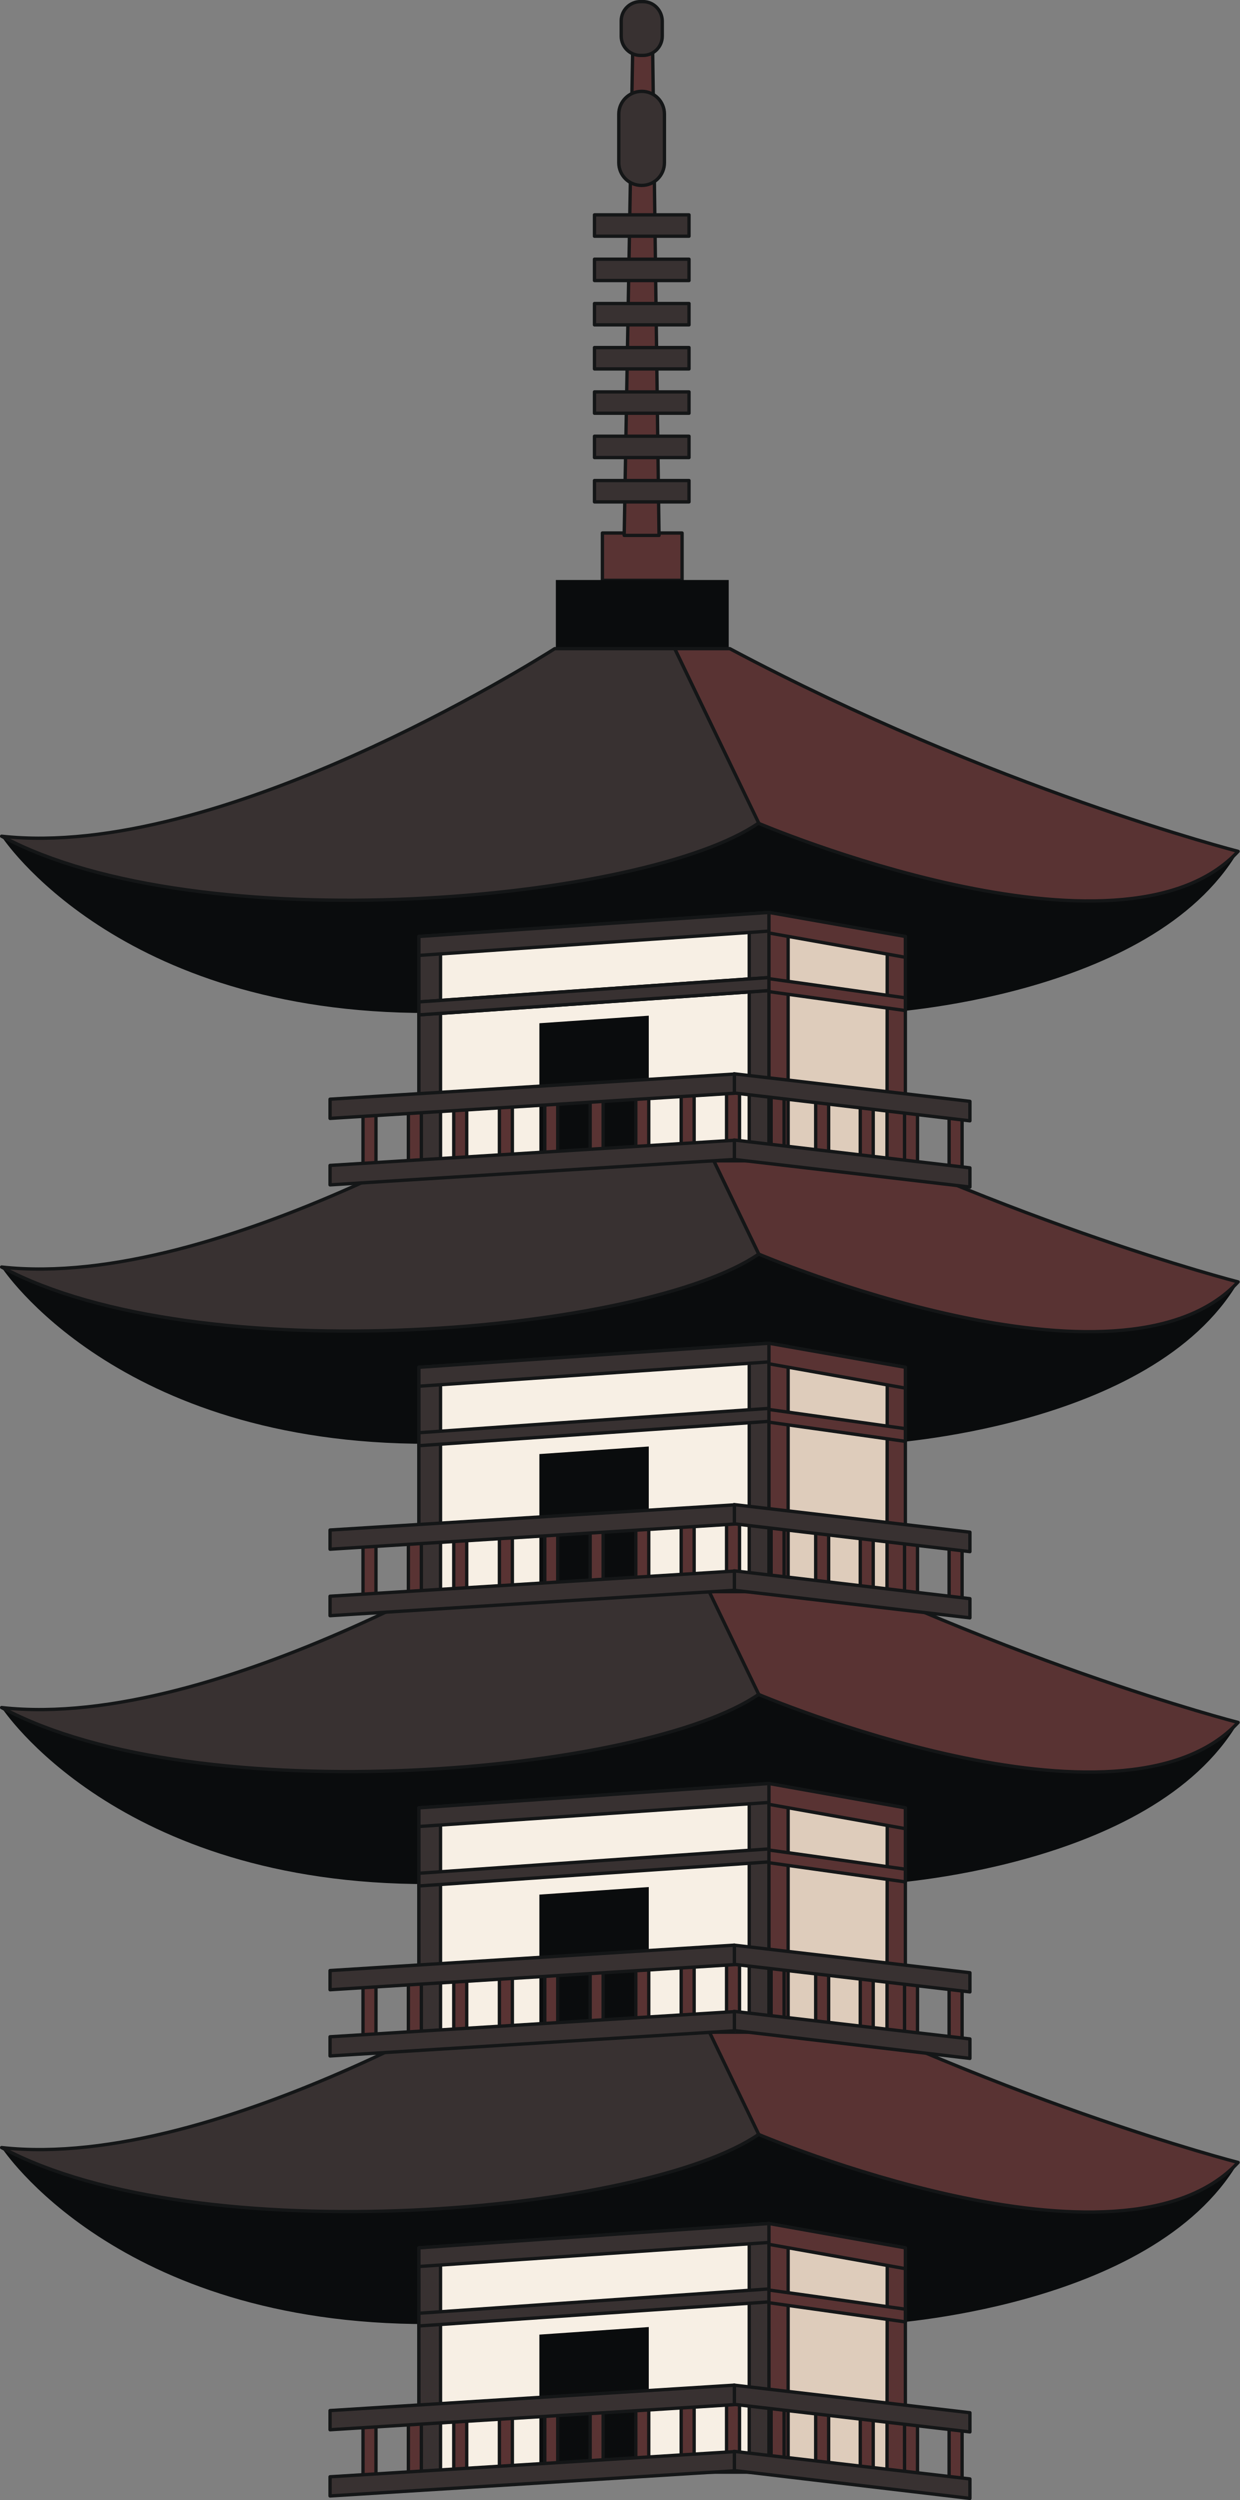 <svg xmlns="http://www.w3.org/2000/svg" xmlns:xlink="http://www.w3.org/1999/xlink" version="1.1" id="Calque_1" x="0px" y="0px" viewBox="0 0 459.1 925" style="enable-background:new 0 0 459.1 925;" xml:space="preserve">
<rect x="0" y="0" width="459.1" height="925" fill="#808080" stroke="none"/>
<style type="text/css">
	.st0{fill:#0A0C0D;}
	.st1{fill:#593333;stroke:#141617;stroke-width:1.233;stroke-linecap:round;stroke-linejoin:round;stroke-miterlimit:10;}
	.st2{fill:#383131;stroke:#141617;stroke-width:1.233;stroke-linecap:round;stroke-linejoin:round;stroke-miterlimit:10;}
	.st3{fill:#F7EFE4;}
	.st4{fill:#DECCBB;}
</style>
<g>
	<path class="st0" d="M0.6,794.6c0,0,42.5,65.6,158.1,65.3h167.5c0,0,100.2-5.4,132.2-59.8l-196.9-31.5   C261.5,768.6,59.6,825.6,0.6,794.6z" fill="#000000"/>
	<g>
		<path class="st1" d="M458.4,800.1c-43.4,46.7-177.6-10.4-177.6-10.4l-31.1-64.5h20.4C367.3,776.8,458.4,800.1,458.4,800.1z" fill="#000000"/>
		<path class="st2" d="M205.4,725.2c-7.3,4.6-124.3,78.3-204.8,69.4v0c72.9,39.2,238.3,24.2,280.3-4.9l-31.1-64.5H205.4z" fill="#000000"/>
	</g>
	<g>
		<polygon class="st2" points="155.1,831.7 155.1,914.7 284.7,914.7 284.7,822.7   " fill="#000000"/>
		<polygon class="st3" points="155.1,831.7 155.1,914.7 284.7,914.7 284.7,822.7   " fill="#000000"/>
		<polygon class="st2" points="163.1,831.2 155.1,831.7 155.1,914.7 163.1,914.7   " fill="#000000"/>
		<polygon class="st2" points="277.4,823.2 277.4,914.7 284.7,914.7 284.7,822.7   " fill="#000000"/>
		<polygon class="st2" points="155.1,831.7 155.1,838.6 284.7,829.7 284.7,822.7   " fill="#000000"/>
		<polygon class="st2" points="155.1,855.9 155.1,860.6 284.7,851.7 284.7,846.9   " fill="#000000"/>
		<polygon class="st0" points="199.7,914.7 240.2,914.7 240.2,861 199.7,863.8   " fill="#000000"/>
		<polygon class="st4" points="335.2,831.7 335.2,914.7 284.7,914.7 284.7,822.7   " fill="#000000"/>
		<polygon class="st1" points="335.2,831.7 335.2,914.7 328.4,914.7 328.5,830.5   " fill="#000000"/>
		<polygon class="st1" points="284.7,822.7 284.7,914.7 291.8,914.7 291.8,824   " fill="#000000"/>
		<polygon class="st1" points="284.7,822.7 284.7,830.4 335.2,839.4 335.2,831.7   " fill="#000000"/>
		<polygon class="st1" points="335.2,854.4 335.2,859.1 284.7,852 284.7,847.3   " fill="#000000"/>
	</g>
	<g>
		<rect x="134.4" y="895.2" class="st1" width="4.8" height="25.2" fill="#000000"/>
		<rect x="151.2" y="894.3" class="st1" width="4.8" height="25.2" fill="#000000"/>
		<rect x="168" y="893.4" class="st1" width="4.8" height="25.2" fill="#000000"/>
		<rect x="184.9" y="892.5" class="st1" width="4.8" height="25.2" fill="#000000"/>
		<rect x="201.7" y="891.6" class="st1" width="4.8" height="25.2" fill="#000000"/>
		<rect x="218.5" y="890.7" class="st1" width="4.8" height="25.2" fill="#000000"/>
		<rect x="235.4" y="889.8" class="st1" width="4.8" height="25.2" fill="#000000"/>
		<rect x="252.2" y="888.9" class="st1" width="4.8" height="25.2" fill="#000000"/>
		<g>
			<rect x="269" y="888" class="st1" width="4.8" height="25.2" fill="#000000"/>
			<rect x="285.5" y="889.4" class="st1" width="4.8" height="25.2" fill="#000000"/>
			<rect x="302" y="890.7" class="st1" width="4.8" height="25.2" fill="#000000"/>
			<rect x="318.5" y="892" class="st1" width="4.8" height="25.2" fill="#000000"/>
			<rect x="334.9" y="893.4" class="st1" width="4.8" height="25.2" fill="#000000"/>
			<rect x="351.4" y="894.7" class="st1" width="4.8" height="25.2" fill="#000000"/>
		</g>
		<polygon class="st2" points="271.8,882.5 359.1,892.7 359.1,899.8 271.8,889.6   " fill="#000000"/>
		<polygon class="st2" points="271.8,907 359.1,917.2 359.1,924.4 271.8,914.1   " fill="#000000"/>
		<polygon class="st2" points="271.9,882.5 122.2,891.9 122.2,899 271.9,889.7   " fill="#000000"/>
		<polygon class="st2" points="271.9,907.1 122.2,916.4 122.2,923.5 271.9,914.2   " fill="#000000"/>
	</g>
	<path class="st0" d="M0.6,631.8c0,0,42.5,65.6,158.1,65.3h167.5c0,0,100.2-5.4,132.2-59.8l-196.9-31.5   C261.5,605.8,59.6,662.8,0.6,631.8z" fill="#000000"/>
	<g>
		<path class="st1" d="M458.4,637.3c-43.4,46.7-177.6-10.4-177.6-10.4l-31.1-64.5h20.4C367.3,614,458.4,637.3,458.4,637.3z" fill="#000000"/>
		<path class="st2" d="M205.4,562.4c-7.3,4.6-124.3,78.3-204.8,69.4l0,0c72.9,39.2,238.3,24.2,280.3-4.9l-31.1-64.5H205.4z" fill="#000000"/>
	</g>
	<g>
		<polygon class="st2" points="155.1,668.9 155.1,751.9 284.7,751.9 284.7,659.9   " fill="#000000"/>
		<polygon class="st3" points="155.1,668.9 155.1,751.9 284.7,751.9 284.7,659.9   " fill="#000000"/>
		<polygon class="st2" points="163.1,668.4 155.1,668.9 155.1,751.9 163.1,751.9   " fill="#000000"/>
		<polygon class="st2" points="277.4,660.4 277.4,751.9 284.7,751.9 284.7,659.9   " fill="#000000"/>
		<polygon class="st2" points="155.1,668.9 155.1,675.8 284.7,666.9 284.7,659.9   " fill="#000000"/>
		<polygon class="st2" points="155.1,693.1 155.1,697.8 284.7,688.9 284.7,684.1   " fill="#000000"/>
		<polygon class="st0" points="199.7,751.9 240.2,751.9 240.2,698.2 199.7,701   " fill="#000000"/>
		<polygon class="st4" points="335.2,668.9 335.2,751.9 284.7,751.9 284.7,659.9   " fill="#000000"/>
		<polygon class="st1" points="335.2,668.9 335.2,751.9 328.4,751.9 328.5,667.7   " fill="#000000"/>
		<polygon class="st1" points="284.7,659.9 284.7,751.9 291.8,751.9 291.8,661.2   " fill="#000000"/>
		<polygon class="st1" points="284.7,659.9 284.7,667.6 335.2,676.6 335.2,668.9   " fill="#000000"/>
		<polygon class="st1" points="335.2,691.6 335.2,696.3 284.7,689.2 284.7,684.5   " fill="#000000"/>
	</g>
	<g>
		<rect x="134.4" y="732.4" class="st1" width="4.8" height="25.2" fill="#000000"/>
		<rect x="151.2" y="731.5" class="st1" width="4.8" height="25.2" fill="#000000"/>
		<rect x="168" y="730.6" class="st1" width="4.8" height="25.2" fill="#000000"/>
		<rect x="184.9" y="729.7" class="st1" width="4.8" height="25.2" fill="#000000"/>
		<rect x="201.7" y="728.8" class="st1" width="4.8" height="25.2" fill="#000000"/>
		<rect x="218.5" y="727.9" class="st1" width="4.8" height="25.2" fill="#000000"/>
		<rect x="235.4" y="727" class="st1" width="4.8" height="25.2" fill="#000000"/>
		<rect x="252.2" y="726.1" class="st1" width="4.8" height="25.2" fill="#000000"/>
		<g>
			<rect x="269" y="725.2" class="st1" width="4.8" height="25.2" fill="#000000"/>
			<rect x="285.5" y="726.6" class="st1" width="4.8" height="25.2" fill="#000000"/>
			<rect x="302" y="727.9" class="st1" width="4.8" height="25.2" fill="#000000"/>
			<rect x="318.5" y="729.2" class="st1" width="4.8" height="25.2" fill="#000000"/>
			<rect x="334.9" y="730.6" class="st1" width="4.8" height="25.2" fill="#000000"/>
			<rect x="351.4" y="731.9" class="st1" width="4.8" height="25.2" fill="#000000"/>
		</g>
		<polygon class="st2" points="271.8,719.7 359.1,729.9 359.1,737 271.8,726.8   " fill="#000000"/>
		<polygon class="st2" points="271.8,744.2 359.1,754.4 359.1,761.6 271.8,751.3   " fill="#000000"/>
		<polygon class="st2" points="271.9,719.7 122.2,729.1 122.2,736.2 271.9,726.9   " fill="#000000"/>
		<polygon class="st2" points="271.9,744.3 122.2,753.6 122.2,760.7 271.9,751.4   " fill="#000000"/>
	</g>
	<path class="st0" d="M0.6,468.9c0,0,42.5,65.6,158.1,65.3h167.5c0,0,100.2-5.4,132.2-59.8l-196.9-31.5   C261.5,442.9,59.6,499.9,0.6,468.9z" fill="#000000"/>
	<g>
		<path class="st1" d="M458.4,474.3C415,521.1,280.9,464,280.9,464l-31.1-64.5h20.4C367.3,451,458.4,474.3,458.4,474.3z" fill="#000000"/>
		<path class="st2" d="M205.4,399.4c-7.3,4.6-124.3,78.3-204.8,69.4l0,0C73.5,508,238.9,493,280.9,464l-31.1-64.5H205.4z" fill="#000000"/>
	</g>
	<g>
		<polygon class="st2" points="155.1,505.9 155.1,588.9 284.7,588.9 284.7,497   " fill="#000000"/>
		<polygon class="st3" points="155.1,505.9 155.1,588.9 284.7,588.9 284.7,497   " fill="#000000"/>
		<polygon class="st2" points="163.1,505.4 155.1,505.9 155.1,588.9 163.1,588.9   " fill="#000000"/>
		<polygon class="st2" points="277.4,497.5 277.4,588.9 284.7,588.9 284.7,497   " fill="#000000"/>
		<polygon class="st2" points="155.1,505.9 155.1,512.9 284.7,503.9 284.7,497   " fill="#000000"/>
		<polygon class="st2" points="155.1,530.1 155.1,534.9 284.7,525.9 284.7,521.1   " fill="#000000"/>
		<polygon class="st0" points="199.7,588.9 240.2,588.9 240.2,535.2 199.7,538   " fill="#000000"/>
		<polygon class="st4" points="335.2,505.9 335.2,588.9 284.7,588.9 284.7,497   " fill="#000000"/>
		<polygon class="st1" points="335.2,505.9 335.2,588.9 328.4,588.9 328.5,504.7   " fill="#000000"/>
		<polygon class="st1" points="284.7,497 284.7,588.9 291.8,588.9 291.8,498.2   " fill="#000000"/>
		<polygon class="st1" points="284.7,497 284.7,504.6 335.2,513.6 335.2,505.9   " fill="#000000"/>
		<polygon class="st1" points="335.2,528.6 335.2,533.3 284.7,526.2 284.7,521.5   " fill="#000000"/>
	</g>
	<g>
		<rect x="134.4" y="569.4" class="st1" width="4.8" height="25.2" fill="#000000"/>
		<rect x="151.2" y="568.5" class="st1" width="4.8" height="25.2" fill="#000000"/>
		<rect x="168" y="567.6" class="st1" width="4.8" height="25.2" fill="#000000"/>
		<rect x="184.9" y="566.7" class="st1" width="4.8" height="25.2" fill="#000000"/>
		<rect x="201.7" y="565.8" class="st1" width="4.8" height="25.2" fill="#000000"/>
		<rect x="218.5" y="564.9" class="st1" width="4.8" height="25.2" fill="#000000"/>
		<rect x="235.4" y="564" class="st1" width="4.8" height="25.2" fill="#000000"/>
		<rect x="252.2" y="563.1" class="st1" width="4.8" height="25.2" fill="#000000"/>
		<g>
			<rect x="269" y="562.2" class="st1" width="4.8" height="25.2" fill="#000000"/>
			<rect x="285.5" y="563.6" class="st1" width="4.8" height="25.2" fill="#000000"/>
			<rect x="302" y="564.9" class="st1" width="4.8" height="25.2" fill="#000000"/>
			<rect x="318.5" y="566.3" class="st1" width="4.8" height="25.2" fill="#000000"/>
			<rect x="334.9" y="567.6" class="st1" width="4.8" height="25.2" fill="#000000"/>
			<rect x="351.4" y="568.9" class="st1" width="4.8" height="25.2" fill="#000000"/>
		</g>
		<polygon class="st2" points="271.8,556.7 359.1,566.9 359.1,574.1 271.8,563.8   " fill="#000000"/>
		<polygon class="st2" points="271.8,581.2 359.1,591.5 359.1,598.6 271.8,588.4   " fill="#000000"/>
		<polygon class="st2" points="271.9,556.8 122.2,566.1 122.2,573.2 271.9,563.9   " fill="#000000"/>
		<polygon class="st2" points="271.9,581.3 122.2,590.6 122.2,597.8 271.9,588.4   " fill="#000000"/>
	</g>
	<path class="st0" d="M0.6,309.5c0,0,42.5,65.6,158.1,65.3h167.5c0,0,100.2-5.4,132.2-59.8l-196.9-31.5   C261.5,283.5,59.6,340.5,0.6,309.5z" fill="#000000"/>
	
		<rect x="223" y="197.3" transform="matrix(-1 -1.224647e-16 1.224647e-16 -1 475.533 412.014)" class="st1" width="29.5" height="17.5" fill="#000000"/>
	<rect x="205.8" y="214.6" class="st0" width="64" height="25.6" fill="#000000"/>
	<g>
		<path class="st1" d="M458.4,315c-43.4,46.7-177.6-10.4-177.6-10.4L249.8,240h20.4C367.3,291.7,458.4,315,458.4,315z" fill="#000000"/>
		<path class="st2" d="M205.4,240c-7.3,4.6-124.3,78.3-204.8,69.4l0,0c72.9,39.2,238.3,24.2,280.3-4.9L249.8,240H205.4z" fill="#000000"/>
	</g>
	<g>
		<polygon class="st1" points="241.6,15.4 234.3,15.4 231.1,198.1 244,198.1   " fill="#000000"/>
		<g>
			<rect x="220.1" y="177.8" class="st2" width="35" height="7.9" fill="#000000"/>
			<rect x="220.1" y="161.4" class="st2" width="35" height="7.9" fill="#000000"/>
			<rect x="220.1" y="145" class="st2" width="35" height="7.9" fill="#000000"/>
			<rect x="220.1" y="128.6" class="st2" width="35" height="7.9" fill="#000000"/>
			<rect x="220.1" y="112.3" class="st2" width="35" height="7.9" fill="#000000"/>
			<rect x="220.1" y="95.9" class="st2" width="35" height="7.9" fill="#000000"/>
			<rect x="220.1" y="79.5" class="st2" width="35" height="7.9" fill="#000000"/>
		</g>
		<path class="st2" d="M238.1,0.6h-1c-3.9,0-7.1,3.2-7.1,7.1v5.7c0,3.9,3.2,7.1,7.1,7.1h1c3.9,0,7.1-3.2,7.1-7.1V7.7    C245.1,3.8,242,0.6,238.1,0.6z" fill="#000000"/>
		<path class="st2" d="M237.6,33.8L237.6,33.8c-4.7,0-8.5,3.8-8.5,8.4v18c0,4.7,3.8,8.4,8.4,8.4h0.1c4.7,0,8.4-3.8,8.4-8.4v-18    C246,37.6,242.3,33.8,237.6,33.8z" fill="#000000"/>
	</g>
	<g>
		<polygon class="st2" points="155.1,346.5 155.1,429.5 284.7,429.5 284.7,337.6   " fill="#000000"/>
		<polygon class="st3" points="155.1,346.5 155.1,429.5 284.7,429.5 284.7,337.6   " fill="#000000"/>
		<polygon class="st2" points="163.1,346 155.1,346.5 155.1,429.5 163.1,429.5   " fill="#000000"/>
		<polygon class="st2" points="277.4,338.1 277.4,429.5 284.7,429.5 284.7,337.6   " fill="#000000"/>
		<polygon class="st2" points="155.1,346.5 155.1,353.5 284.7,344.5 284.7,337.6   " fill="#000000"/>
		<polygon class="st2" points="155.1,370.7 155.1,375.5 284.7,366.5 284.7,361.7   " fill="#000000"/>
		<polygon class="st2" points="155.1,370.7 155.1,375.5 284.7,366.5 284.7,361.7   " fill="#000000"/>
		<polygon class="st0" points="199.7,429.5 240.2,429.5 240.2,375.8 199.7,378.6   " fill="#000000"/>
		<polygon class="st4" points="335.2,346.5 335.2,429.5 284.7,429.5 284.7,337.6   " fill="#000000"/>
		<polygon class="st1" points="335.2,346.5 335.2,429.5 328.4,429.5 328.5,345.4   " fill="#000000"/>
		<polygon class="st1" points="284.7,337.6 284.7,429.5 291.8,429.5 291.8,338.8   " fill="#000000"/>
		<polygon class="st1" points="284.7,337.6 284.7,345.2 335.2,354.2 335.2,346.5   " fill="#000000"/>
		<polygon class="st1" points="335.2,369.2 335.2,373.9 284.7,366.9 284.7,362.1   " fill="#000000"/>
	</g>
	<g>
		<rect x="134.4" y="410" class="st1" width="4.8" height="25.2" fill="#000000"/>
		<rect x="151.2" y="409.1" class="st1" width="4.8" height="25.2" fill="#000000"/>
		<rect x="168" y="408.2" class="st1" width="4.8" height="25.2" fill="#000000"/>
		<rect x="184.9" y="407.3" class="st1" width="4.8" height="25.2" fill="#000000"/>
		<rect x="201.7" y="406.4" class="st1" width="4.8" height="25.2" fill="#000000"/>
		<rect x="218.5" y="405.5" class="st1" width="4.8" height="25.2" fill="#000000"/>
		<rect x="235.4" y="404.6" class="st1" width="4.8" height="25.2" fill="#000000"/>
		<rect x="252.2" y="403.7" class="st1" width="4.8" height="25.2" fill="#000000"/>
		<g>
			<rect x="269" y="402.9" class="st1" width="4.8" height="25.2" fill="#000000"/>
			<rect x="285.5" y="404.2" class="st1" width="4.8" height="25.2" fill="#000000"/>
			<rect x="302" y="405.5" class="st1" width="4.8" height="25.2" fill="#000000"/>
			<rect x="318.5" y="406.9" class="st1" width="4.8" height="25.2" fill="#000000"/>
			<rect x="334.9" y="408.2" class="st1" width="4.8" height="25.2" fill="#000000"/>
			<rect x="351.4" y="409.6" class="st1" width="4.8" height="25.2" fill="#000000"/>
		</g>
		<polygon class="st2" points="271.8,397.3 359.1,407.5 359.1,414.7 271.8,404.4   " fill="#000000"/>
		<polygon class="st2" points="271.8,421.8 359.1,432.1 359.1,439.2 271.8,429   " fill="#000000"/>
		<polygon class="st2" points="271.9,397.4 122.2,406.7 122.2,413.8 271.9,404.5   " fill="#000000"/>
		<polygon class="st2" points="271.9,421.9 122.2,431.2 122.2,438.4 271.9,429   " fill="#000000"/>
	</g>
</g>
</svg>